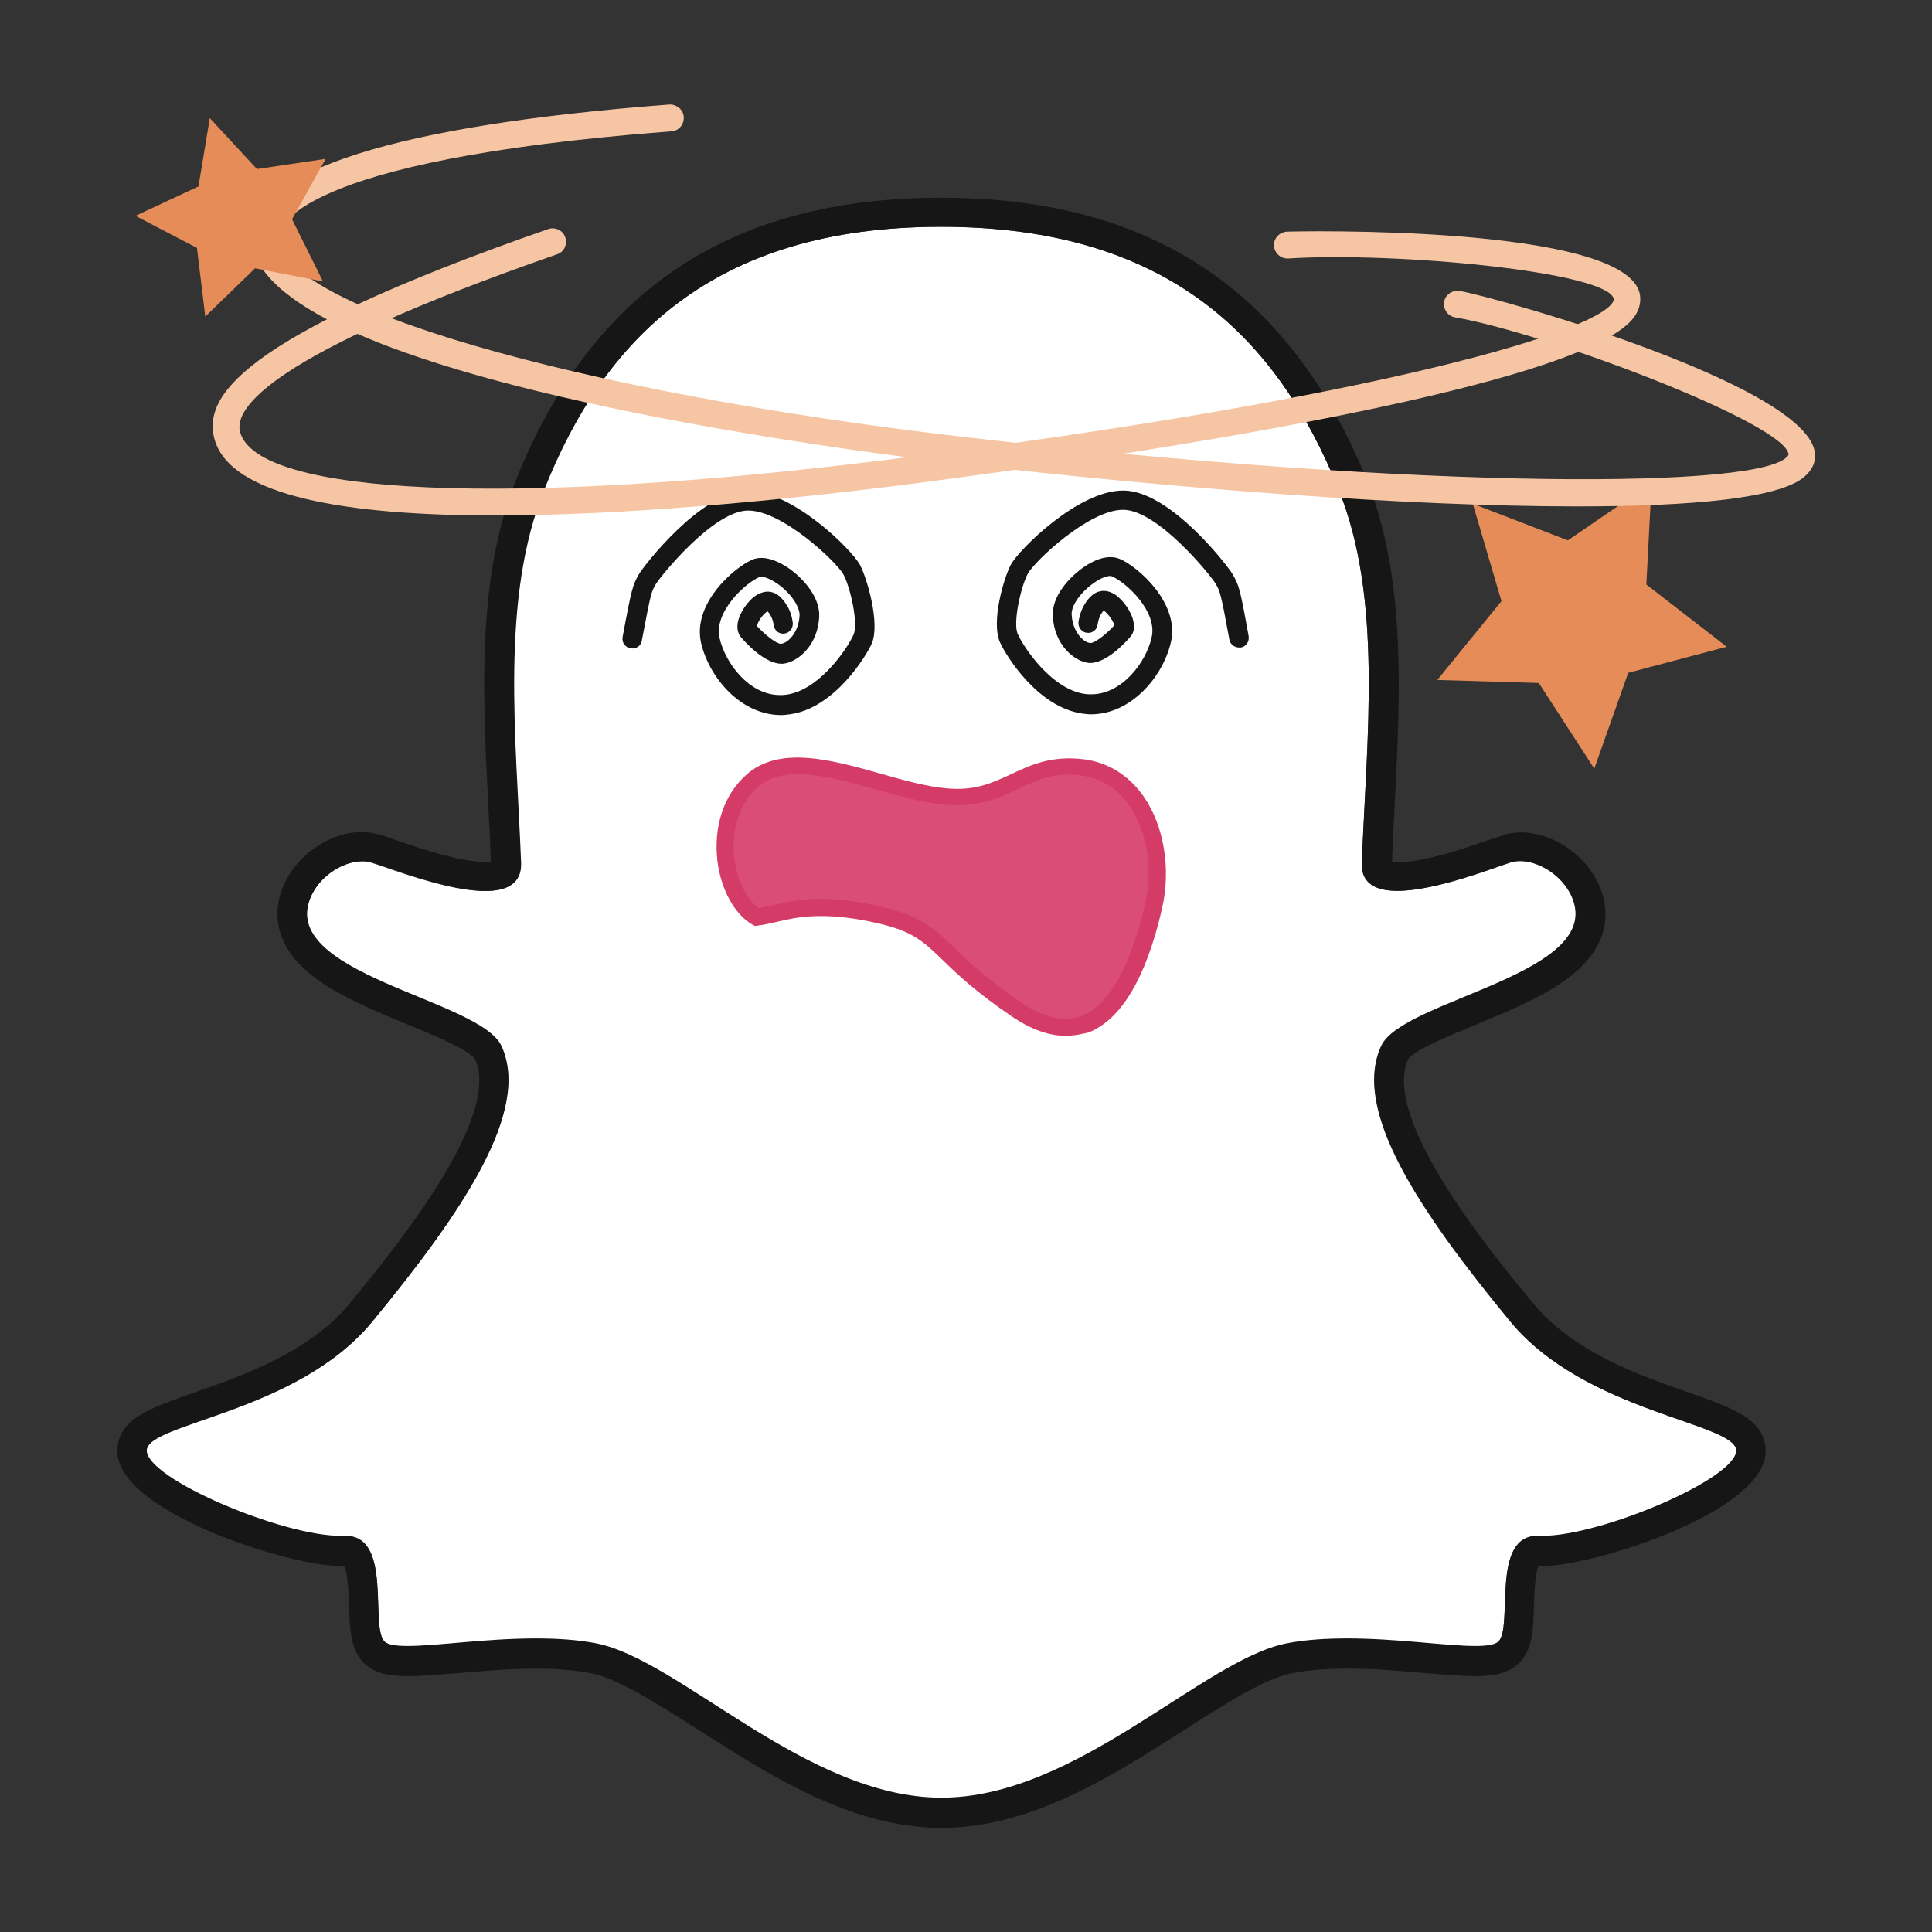 <?xml version="1.0" encoding="utf-8"?>
<!-- Generator: Adobe Illustrator 21.1.0, SVG Export Plug-In . SVG Version: 6.00 Build 0)  -->
<svg version="1.1" id="Calque_1" xmlns="http://www.w3.org/2000/svg" xmlns:xlink="http://www.w3.org/1999/xlink" x="0px" y="0px"
	 viewBox="0 0 512 512" style="enable-background:new 0 0 512 512;" xml:space="preserve">
<rect x="0" y="0" width="512" height="512" fill="#333333" stroke="none"/>
<style type="text/css">
	.st0{fill:#FFFFFF;}
	.st1{fill:#161616;}
	.st2{fill:#DA4D76;}
	.st3{fill:#D53B67;}
	.st4{fill:#F6C6A4;}
	.st5{fill:#E68C59;}
</style>
<g>
	<g>
		<path class="st0" d="M400.2,350.2c-24.2-29.4-42-56-34.2-73c5.7-12.5,60.3-19.1,50.3-40c-3.1-6.4-10.8-10.2-15.8-8.7
			c-6.9,2.1-40.2,15.8-39.6,0.2c1.3-33.5,5.6-70-6.2-99.1C338.7,90,310,60.1,249.4,60.1S160.1,90,144.1,129.7
			c-11.8,29.1-7.5,65.5-6.2,99.1c0.6,15.6-32.8,1.8-39.6-0.2c-5-1.5-12.8,2.3-15.8,8.7c-10,20.9,44.6,27.6,50.3,40
			c7.8,17-10,43.6-34.2,73c-20,24.3-59.8,26.8-59.8,34.2c0,7.7,37.5,23.4,52.3,22.6c13.1-0.7,6.8,24,10.8,28
			c4.1,4.1,34-3.7,56.1,0.6s55.7,40.9,91.5,40.9s69.4-36.6,91.5-40.9s52,3.5,56.1-0.6c4-4-2.3-28.7,10.8-28
			c14.7,0.7,52.3-14.9,52.3-22.6C460,377,420.2,374.4,400.2,350.2z"/>
		<path class="st1" d="M249.4,60.1c60.6,0,89.3,29.9,105.3,69.5c11.8,29.1,7.5,65.5,6.2,99.1c-0.2,5.5,3.8,7.4,9.4,7.4
			c10.2,0,25.8-6.2,30.2-7.6c0.7-0.2,1.5-0.3,2.4-0.3c4.8,0,10.9,3.6,13.5,9c10,20.9-44.6,27.6-50.3,40c-7.8,17,10,43.6,34.2,73
			c20,24.3,59.8,26.8,59.8,34.2c0,7.5-35.8,22.6-51.2,22.6c-0.4,0-0.7,0-1,0c-0.2,0-0.3,0-0.5,0c-12.4,0-6.3,24.1-10.3,28
			c-0.9,0.9-3.1,1.2-6.2,1.2c-7.6,0-20.7-2-33.8-2c-5.5,0-11,0.3-16.1,1.3c-22.1,4.3-55.7,40.9-91.5,40.9s-69.4-36.6-91.5-40.9
			c-5.1-1-10.6-1.3-16.1-1.3c-13.1,0-26.2,2-33.8,2c-3.1,0-5.3-0.3-6.2-1.2c-3.9-3.9,2.2-28-10.3-28c-0.2,0-0.3,0-0.5,0
			c-0.3,0-0.7,0-1,0c-15.4,0-51.2-15.1-51.2-22.6c0-7.4,39.8-9.9,59.8-34.2c24.2-29.4,42-56,34.2-73c-5.7-12.5-60.3-19.1-50.3-40
			c2.6-5.4,8.6-9,13.5-9c0.8,0,1.6,0.1,2.4,0.3c4.4,1.3,20,7.6,30.2,7.6c5.6,0,9.6-1.9,9.4-7.4c-1.3-33.5-5.6-70,6.2-99.1
			C160.1,90,188.8,60.1,249.4,60.1 M249.4,52.4c-55.5,0-92.3,24.3-112.5,74.4c-10.6,26.2-9,56.9-7.5,86.6c0.3,5,0.5,10,0.7,14.9
			c-0.4,0.1-0.9,0.1-1.6,0.1c-7,0-18.1-3.9-24-5.9c-1.7-0.6-3.1-1.1-4-1.3c-1.5-0.4-3-0.7-4.6-0.7c-8.1,0-16.7,5.6-20.4,13.4
			c-2.3,4.8-2.6,9.9-0.8,14.5c4.3,11.1,18.9,17.1,33.1,23c6.6,2.7,16.5,6.8,18.1,9.3c7.2,15.7-22.2,51.3-33.2,64.7
			c-10.7,13-28.5,19.2-41.4,23.7c-11.7,4.1-20.2,7-20.2,15.5c0,16,45.4,30.4,59,30.4c0.4,0,0.8,0,1.2,0c0.9,2.1,1.1,7.8,1.2,10.6
			c0.2,6.2,0.4,11.5,3.9,15.1c3.1,3.1,7.6,3.5,11.7,3.5c3.6,0,8.1-0.4,13.2-0.8c6.3-0.5,13.5-1.2,20.6-1.2c5.7,0,10.5,0.4,14.6,1.2
			c7.3,1.4,17.5,8,28.4,14.9c19.1,12.2,40.7,26.1,64.6,26.1s45.5-13.9,64.6-26.1c10.8-6.9,21.1-13.5,28.4-14.9
			c4.1-0.8,8.9-1.2,14.6-1.2c7.1,0,14.3,0.6,20.6,1.2c5.1,0.4,9.6,0.8,13.2,0.8c4,0,8.6-0.4,11.7-3.5c3.6-3.6,3.7-8.9,3.9-15.1
			c0.1-2.9,0.3-8.6,1.2-10.6c0.4,0,0.8,0,1.2,0c13.6,0,59-14.4,59-30.4c0-8.4-8.5-11.4-20.2-15.5c-12.9-4.5-30.7-10.7-41.4-23.7
			c-11.1-13.4-40.4-49-33.1-64.8c1.6-2.3,11.5-6.4,18-9.1c14.2-5.9,28.8-11.9,33.1-23c1.8-4.6,1.5-9.7-0.8-14.5
			c-3.7-7.8-12.3-13.4-20.4-13.4c-1.6,0-3.2,0.2-4.6,0.7c-0.9,0.3-2.3,0.8-4,1.3c-6,2.1-17,5.9-24,5.9c-0.7,0-1.2,0-1.6-0.1
			c0.2-5.1,0.4-9.9,0.7-14.9c1.5-29.7,3.1-60.4-7.5-86.6C341.6,76.7,304.8,52.4,249.4,52.4L249.4,52.4z"/>
	</g>
	<path class="st1" d="M227.9,149.7c-2.2-4.1-17.8-19.6-29.7-19.6h-0.3c-12.2,0.2-27.4,20-28.6,22.1c-1.6,2.8-1.9,3.6-4.3,16.6
		c-0.1,0.7,0,1.4,0.4,1.9c0.4,0.6,1,1,1.7,1.1c1.5,0.3,2.8-0.7,3-2.1c2.4-12.6,2.5-12.9,3.7-14.9c1.4-2.3,15.2-19.3,24.3-19.5
		c0.1,0,0.1,0,0.2,0c9,0,23.3,13.5,25.2,16.9c1.9,3.5,4,13.1,2.7,16c-1.7,3.8-9.1,14.7-17.8,15.9c-0.6,0.1-1.1,0.1-1.7,0.1
		c-8.2,0-14.5-8.5-16-15.1c-1.6-6.9,6.8-14.6,10.6-16.2c0.4-0.2,2.1,0,4.6,1.7c3.5,2.4,6,6,6,8.4c-0.2,4.8-3.3,7.5-4.9,7.6
		c0,0-0.1,0-0.1,0c-1.2,0-4.3-2.5-6.3-4.7c0.1-0.7,1.2-2.9,2.8-3.9c0.1,0.1,0.4,0.4,0.8,1.1c0.5,0.8,0.8,2,0.8,2.5
		c0.1,0.7,0.4,1.3,1,1.8c0.5,0.4,1.2,0.6,1.8,0.5c1.4-0.1,2.4-1.4,2.3-2.8c-0.1-0.8-0.4-2.9-1.6-4.7c-1.2-2-2.6-3.2-4.1-3.5
		c-1.2-0.3-2.5,0-3.9,0.8c-2.3,1.4-4.6,4.8-5,7.4c-0.3,1.9,0.3,3.1,0.9,3.8c0.6,0.7,6,7,10.7,7c0.1,0,0.2,0,0.3,0
		c3.9-0.3,9.4-4.8,9.7-12.6c0.2-4.9-4-9.9-8.2-12.8c-2.1-1.4-6.1-3.6-9.5-2.2c-4.9,2.1-16,11.7-13.6,22.1
		c2.2,9.4,10.7,19.1,21.2,19.1c0.8,0,1.5-0.1,2.3-0.2c11.8-1.6,20.2-15.3,21.8-18.9C233.2,164.9,229.8,153.3,227.9,149.7z"/>
	<path class="st1" d="M326.6,152.1c-1.2-2.1-16.4-21.9-28.7-22.1h-0.3c-11.9,0-27.5,15.6-29.7,19.6c-1.9,3.6-5.3,15.2-2.9,20.6
		c1.6,3.6,10,17.2,21.8,18.9c0.8,0.1,1.5,0.2,2.3,0.2c10.5,0,19-9.7,21.2-19.1c2.4-10.4-8.8-20.1-13.6-22.1
		c-3.4-1.4-7.4,0.7-9.5,2.2c-4.2,2.9-8.4,7.9-8.2,12.8c0.3,7.8,5.8,12.3,9.7,12.6c0.1,0,0.2,0,0.2,0c4.7,0,10.1-6.3,10.7-7
		c0.6-0.7,1.2-1.9,0.8-3.8c-0.4-2.6-2.7-5.9-5-7.4c-1.3-0.8-2.6-1.1-3.9-0.8c-1.5,0.3-2.9,1.5-4.1,3.5c-1.1,1.8-1.5,3.9-1.6,4.7
		c-0.1,1.4,0.9,2.7,2.3,2.8c0.6,0.1,1.3-0.1,1.8-0.5c0.6-0.4,0.9-1.1,1-1.8c0.1-0.5,0.3-1.7,0.8-2.5c0.4-0.7,0.7-1,0.8-1.1
		c1.5,1.1,2.7,3.2,2.8,3.9c-1.9,2.2-5.1,4.7-6.3,4.7c0,0-0.1,0-0.1,0c-1.6-0.1-4.7-2.8-4.9-7.6c-0.1-2.4,2.5-6,6-8.4
		c2.4-1.7,4.2-1.9,4.6-1.7c3.8,1.6,12.2,9.3,10.6,16.2c-1.5,6.7-7.9,15.1-16,15.1c-0.6,0-1.1,0-1.7-0.1
		c-8.7-1.2-16.1-12.1-17.8-15.9c-1.3-2.9,0.8-12.5,2.7-16c1.9-3.4,16.2-16.9,25.2-16.9c0.1,0,0.1,0,0.2,0
		c9.1,0.2,22.9,17.2,24.3,19.5c1.2,2,1.4,2.4,3.7,14.9c0.2,1.2,1.3,2.1,2.6,2.1c0.2,0,0.3,0,0.4,0c0.7-0.1,1.3-0.5,1.7-1.1
		c0.4-0.6,0.5-1.3,0.4-1.9C328.6,155.7,328.3,155,326.6,152.1z"/>
	<g>
		<path class="st2" d="M199.2,206.9c11.5-10.5,34.2,2.4,51.2,4s20.5-9.6,36.4-7.6c15.9,2,22.6,20.8,18.9,37
			c-3.8,16.2-13.1,42.8-36.2,27.2s-19.1-21.3-37.6-25.3c-18.6-4-25.2,0.3-31.2,0.8C191.8,238.1,187.6,217.4,199.2,206.9z"/>
		<path class="st3" d="M282.4,274.5c-4.4,0-9.2-1.7-14.2-5.1c-9.6-6.5-14.7-11.4-18.4-15c-5.4-5.2-8.1-7.8-18.4-10
			c-13.5-2.9-20.5-1.3-25.5-0.1c-1.8,0.4-3.5,0.8-5.1,1l-0.7,0.1l-0.6-0.3c-4.8-2.7-8.5-9.4-9.4-17.1c-1-9,1.7-17.3,7.6-22.6
			c8.7-7.9,22.4-4.1,35.6-0.4c5.9,1.7,12,3.4,17.3,3.9c7.9,0.8,12.5-1.5,17.5-3.8c5.1-2.4,10.5-4.9,19-3.9c6.5,0.8,12,4.2,16,9.9
			c5.4,7.8,7.3,19.3,4.8,29.9c-4.2,18.2-10.8,29.2-19.4,32.6C286.5,274.1,284.5,274.5,282.4,274.5z M217.5,238.2
			c4,0,8.8,0.5,14.8,1.8c11.6,2.5,15,5.8,20.6,11.2c3.8,3.7,8.5,8.2,17.8,14.5c6.1,4.1,11.5,5.3,16,3.5c7.1-2.8,12.8-12.9,16.7-29.4
			c2.2-9.4,0.6-19.5-4.1-26.3c-3.2-4.6-7.6-7.3-12.8-8c-7.2-0.9-11.5,1.1-16.5,3.5c-5,2.4-10.7,5.1-19.8,4.2c-5.7-0.5-12-2.3-18.1-4
			c-12-3.4-24.5-6.8-31.3-0.6l0,0c-4.8,4.4-7.1,11.2-6.2,18.8c0.7,5.9,3.3,11.1,6.5,13.3c1.2-0.2,2.4-0.5,3.7-0.8
			C208,239.1,211.9,238.2,217.5,238.2z"/>
	</g>
	<path class="st4" d="M131.1,136.6c-38.5,0-70.3-4.9-74.3-20.4c-2.7-10.5,4.9-26.4,88.5-55.5c1.8-0.6,3.9,0.3,4.5,2.2
		c0.6,1.9-0.3,3.9-2.2,4.5c-76.7,26.7-85.5,40.9-84,47c4.4,17,71.8,19.9,171.9,7.4c130.7-16.3,191.1-34.7,192.2-42.5
		c-1.3-7.3-58-12.6-86.3-10.8c-2,0.1-3.6-1.4-3.8-3.3c-0.1-2,1.4-3.6,3.3-3.8c0.9-0.1,90.5-2.1,93.7,16.7c0.2,1.4,0.2,3.6-1.6,6
		c-15.7,21.2-166.6,41-196.7,44.8C206.2,132.6,165.9,136.6,131.1,136.6z"/>
	<polygon class="st5" points="437.7,128 436.3,154.9 457.6,171.4 431.5,178.3 422.5,203.7 407.8,181 380.9,180.2 397.9,159.3 
		390.3,133.5 415.5,143.2 	"/>
	<path class="st4" d="M417.9,134.2c-44.6,0-106.6-4.7-163.4-11.3c-31.4-3.6-187.8-23.6-187.8-60.1c0-17.5,38.3-29.6,110.7-35.1
		c1.8-0.1,3.7,1.3,3.8,3.3c0.1,2-1.3,3.7-3.3,3.8C76.7,42.5,73.8,60.8,73.8,62.8c0,18.2,78.1,41,181.6,53
		c123,14.2,213.9,13.9,218.6,4.7c-0.4-8.1-63.7-32.1-88.4-36.4c-1.9-0.3-3.2-2.2-2.9-4.1c0.3-1.9,2.2-3.2,4.1-2.9
		c10.8,1.9,95.9,26,94.2,44.2c-0.1,1.4-0.7,3.3-3,5.2C471.3,132,448.8,134.2,417.9,134.2z"/>
	<polygon class="st5" points="55.6,31.3 68.1,44.8 86.3,42.1 77.4,58.1 85.6,74.6 67.6,71.1 54.4,83.9 52.2,65.7 35.9,57.2 
		52.6,49.4 	"/>
</g>
</svg>
